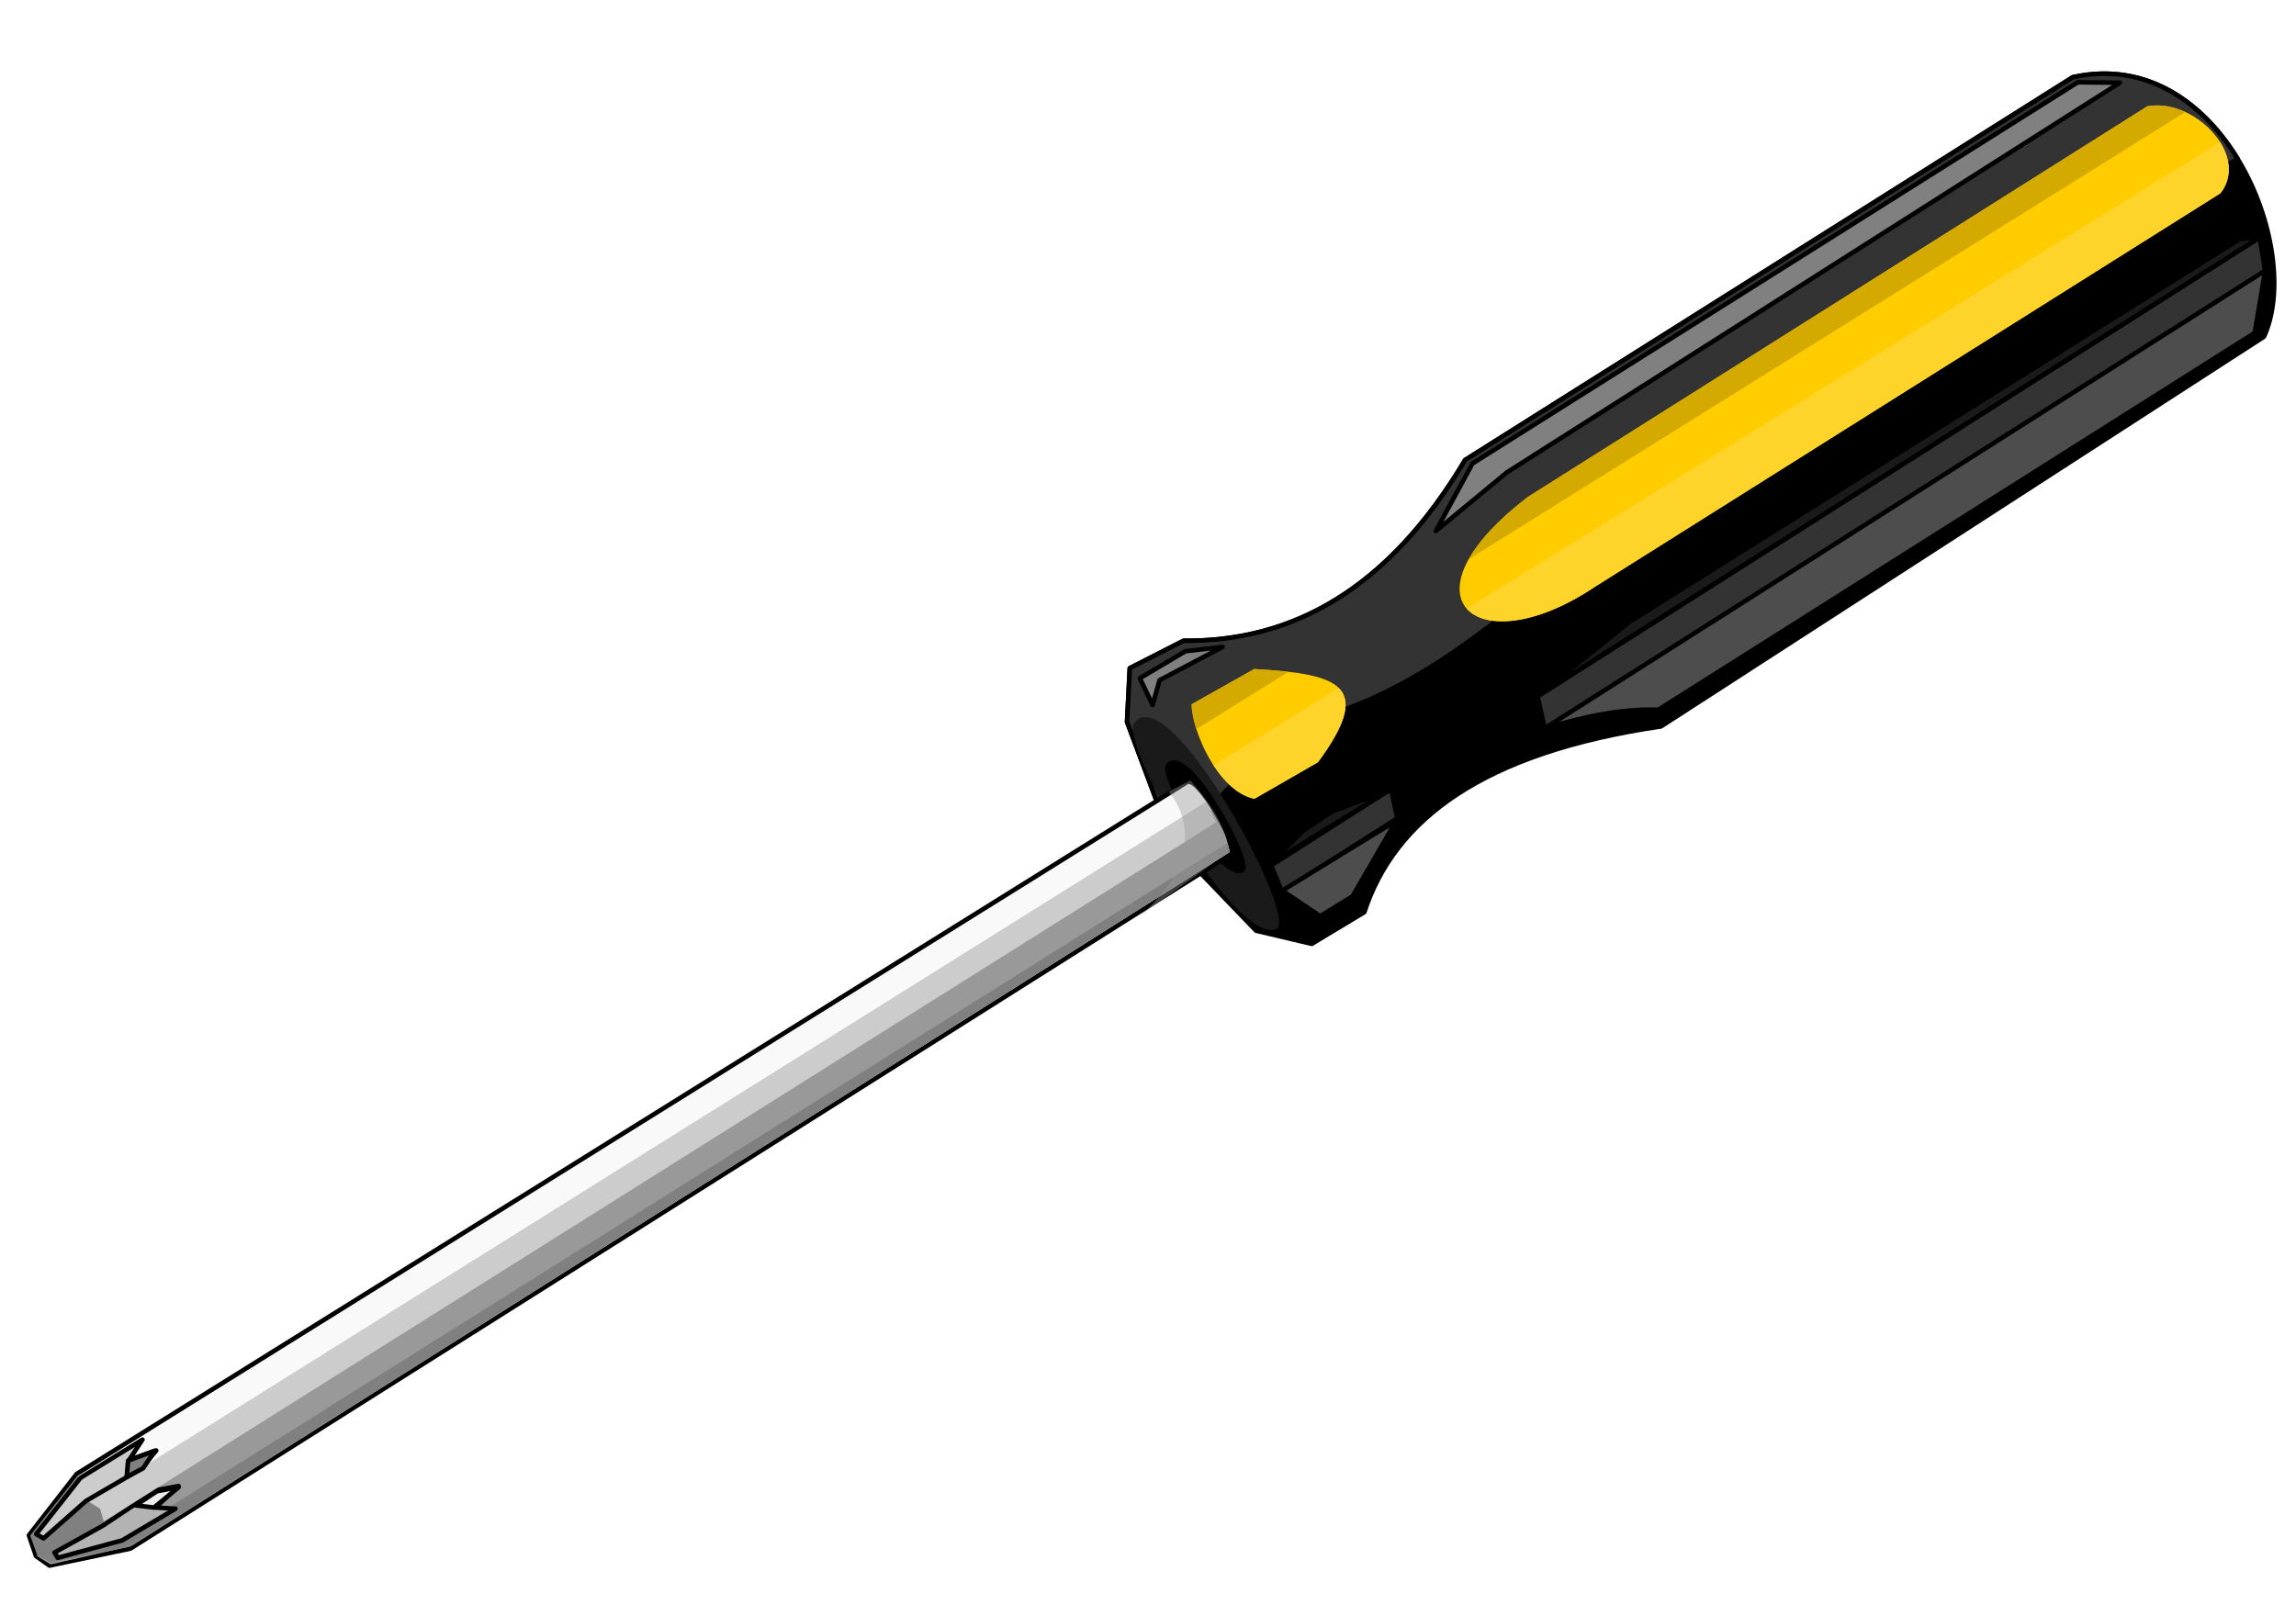 <?xml version="1.0" encoding="UTF-8" standalone="no"?>
<svg
   xmlns:dc="http://purl.org/dc/elements/1.1/"
   xmlns:cc="http://creativecommons.org/ns#"
   xmlns:rdf="http://www.w3.org/1999/02/22-rdf-syntax-ns#"
   xmlns:svg="http://www.w3.org/2000/svg"
   xmlns="http://www.w3.org/2000/svg"
   xmlns:sodipodi="http://sodipodi.sourceforge.net/DTD/sodipodi-0.dtd"
   xmlns:inkscape="http://www.inkscape.org/namespaces/inkscape"
   viewBox="0 0 472.441 332.598"
   version="1.1"
   id="svg54"
   sodipodi:docname="screwdriver.svg"
   width="125mm"
   height="88mm"
   inkscape:version="1.0.2-2 (e86c870879, 2021-01-15)">
  <defs
     id="defs58" />
  <sodipodi:namedview
     pagecolor="#ffffff"
     bordercolor="#666666"
     borderopacity="1"
     objecttolerance="10"
     gridtolerance="10"
     guidetolerance="10"
     inkscape:pageopacity="0"
     inkscape:pageshadow="2"
     inkscape:window-width="1920"
     inkscape:window-height="1017"
     id="namedview56"
     showgrid="false"
     units="mm"
     inkscape:zoom="1.1729723"
     inkscape:cx="245.361"
     inkscape:cy="303.89719"
     inkscape:window-x="-8"
     inkscape:window-y="-8"
     inkscape:window-maximized="1"
     inkscape:current-layer="svg54" />
  <g
     transform="matrix(0.738,0.148,-0.148,0.738,41.171,-278.644)"
     fill-rule="evenodd"
     id="g52">
    <path
       d="m 372.46,526.63 -12.396,-19.941 -2.156,-14.552 12.935,-10.24 c 29.385,-5.585 52.166,-24.976 65.752,-63.596 l 142.28,-135.28 c 37.972,-16.823 71.364,33.365 65.213,59.284 l -140.67,136.89 c -46.226,16.539 -66.37,39.163 -69.525,65.752 l -12.396,11.318 -15.63,-0.539 -19.402,-13.474 -14.013,-15.63 z"
       stroke="#000000"
       stroke-linecap="round"
       stroke-linejoin="round"
       stroke-width="1.25"
       id="path2" />
    <path
       d="m 594.54,279.64 c -5.061,-0.031 -10.316,1.009 -15.656,3.375 l -142.28,135.28 c -13.586,38.62 -36.365,58.009 -65.75,63.594 l -12.938,10.25 2.156,14.562 12.406,19.938 8.031,8.969 22.671,-36.527 c 30.324,-12.619 47.605,-36.098 68.411,-60.42 l 155.89,-142.62 c -8.791,-9.519 -20.27,-16.329 -32.938,-16.406 z"
       fill="#333333"
       stroke="#000000"
       stroke-linecap="round"
       stroke-linejoin="round"
       stroke-width="1.25"
       id="path4" />
    <path
       d="m 606.82,285.73 c -2.184,-0.06 -4.354,0.272 -6.375,1.062 l -144.97,137.97 c -10.555,11.998 -14.325,21.476 -13.562,27.562 1.419,11.321 18.453,10.898 36.25,-6.969 l 146.53,-139.16 c 4.021,-7.811 -2.763,-16.121 -11.406,-19.219 -2.092,-0.75 -4.285,-1.19 -6.469,-1.25 z M 406.01,484.32 c -4.014,-0.01 -8.963,0.537 -14.688,1.344 l -14.896,12.838 c 1.622,7.34 11.86,21.954 21.927,21.943 l 15.062,-13.219 c 8.348,-17.856 4.637,-22.877 -7.406,-22.906 z"
       fill="#ffcc00"
       id="path6" />
    <path
       d="m 637.63,315.9 -168.91,161.9 3.773,8.406 168.48,-161.32 -3.349,-8.99 z"
       fill="#333333"
       stroke="#000000"
       stroke-linecap="round"
       stroke-linejoin="round"
       stroke-width="1.25"
       id="path8" />
    <path
       d="m 640.86,324.52 0.539,17.246 -139.59,133.12 c -9.049,1.456 -19.102,5.443 -29.585,11.203 l 168.63,-161.57 z"
       fill="#4d4d4d"
       stroke="#000000"
       stroke-linecap="round"
       stroke-linejoin="round"
       stroke-width="1.25"
       id="path10" />
    <path
       d="m 406.42,537.41 28.025,-26.947 3.234,7.545 -26.947,25.87 -4.312,-6.467 z"
       fill="#333333"
       stroke="#000000"
       stroke-linecap="round"
       stroke-linejoin="round"
       stroke-width="1.25"
       id="path12" />
    <path
       d="m 437.56,518.66 -7.668,22.646 -7.62,7.081 -11.545,-4.822 26.834,-24.905 z"
       fill="#4d4d4d"
       stroke="#000000"
       stroke-linecap="round"
       stroke-linejoin="round"
       stroke-width="1.25"
       id="path14" />
    <path
       d="m 468.4,477.95 21.019,-25.159 142.82,-135.28 5.928,-2.156 -169.77,162.59 z"
       fill="#1a1a1a"
       stroke="#000000"
       stroke-linecap="round"
       stroke-linejoin="round"
       stroke-width="1.25"
       id="path16" />
    <path
       d="M 406.96,536.33 Z"
       fill="#ffffff"
       stroke="#000000"
       stroke-linecap="round"
       stroke-linejoin="round"
       stroke-width="1.25"
       id="path18" />
    <path
       d="m 419.88,519.62 -6.789,6.789 -6.883,10.448 27.694,-25.86 -14.022,8.623 z"
       fill="#1a1a1a"
       stroke="#000000"
       stroke-linecap="round"
       stroke-linejoin="round"
       stroke-width="1.25"
       id="path20" />
    <path
       d="m 366.54,493.75 15.1,-12.292 -9.711,3.13 -10.779,9.701 4.851,6.467 0.539,-7.006 z"
       fill="#808080"
       stroke="#000000"
       stroke-linecap="round"
       stroke-linejoin="round"
       stroke-width="1.25"
       id="path22" />
    <path
       d="m 432.56,438.91 15.897,-19.533 143.36,-137.43 -11.318,2.156 -141.74,134.74 -6.196,20.071 z"
       fill="#808080"
       stroke="#000000"
       stroke-linecap="round"
       stroke-linejoin="round"
       stroke-width="1.25"
       id="path24" />
    <path
       d="m 362.07,506.51 c 7.03,-13.787 53.689,42.302 49.359,47.523 -9.192,7.585 -52.275,-40.553 -49.359,-47.523 z"
       fill="#1a1a1a"
       id="path26" />
    <path
       d="m 373.5,516.15 c 3.608,-6.97 27.558,21.386 25.335,24.025 -4.718,3.835 -26.832,-20.502 -25.335,-24.025 z"
       stroke="#000000"
       stroke-linecap="round"
       stroke-linejoin="round"
       stroke-width="1.397"
       id="path28" />
    <path
       d="m 379.21,519.75 -260.24,245 -9.521,19.042 3.031,5.187 4.123,1.814 20.773,-8.905 257.66,-245.37 c 1.327,-2.093 -13.154,-19.91 -15.833,-16.773 z"
       fill="#f9f9f9"
       stroke="#000000"
       stroke-linecap="round"
       stroke-linejoin="round"
       stroke-width="1.25"
       id="path30" />
    <path
       d="m 387.36,525.86 -260.14,247.15 -14.599,15.868 4.213,1.542 20.624,-9.234 256.67,-244.74 c -0.205,-3.954 -3.873,-7.675 -6.774,-10.587 z"
       fill="#999999"
       id="path32" />
    <path
       d="m 393.38,533.81 -258.31,244.86 1.561,-5.204 -13.112,-2.344 -4.194,-5.995 -9.514,18.666 2.996,4.95 3.886,1.133 20.135,-8.327 257.67,-245.4 c -0.235,-0.851 -0.441,-1.716 -1.118,-2.346 z"
       fill="#808080"
       id="path34" />
    <path
       d="m 146.93,762.54 -5.789,2.309 -12.317,12.317 -11.578,9.854 1.135,1.259 16.355,-8.157 12.564,-11.332 -5.42,0.739 5.05,-6.99 z"
       fill="#b3b3b3"
       stroke="#000000"
       stroke-linecap="round"
       stroke-linejoin="round"
       stroke-width="1.25"
       id="path36" />
    <path
       d="m 141.5,769.62 -5.035,0.4 4.927,-4.927 5.604,-2.248 -5.497,6.774 z"
       fill="#ececec"
       stroke="#000000"
       stroke-linecap="round"
       stroke-linejoin="round"
       stroke-width="1.25"
       id="path38" />
    <path
       d="M 123.49,771.49 385.5,523.92 c 1.348,1.333 2.485,3.385 3.872,4.856 l -260.59,247.29 -1.665,-3.213 -3.625,-1.368 z"
       fill="#cccccc"
       id="path40" />
    <path
       d="m 374.99,523.14 c 7.161,5.898 12.017,18.042 -1.041,34.87 l 20.297,-21.859 c -2.447,-7.946 -8.752,-12.99 -14.052,-17.175 l -5.204,4.164 z"
       fill="#999999"
       opacity="0.41"
       id="path42" />
    <path
       d="m 139.02,754.22 -3.048,5.696 -13.056,11.578 -9.361,12.317 -2.217,-0.739 8.868,-17.491 14.534,-13.549 -2.463,6.159 6.744,-3.972 z"
       fill="#cccccc"
       stroke="#000000"
       stroke-linecap="round"
       stroke-linejoin="round"
       stroke-width="1.25"
       id="path44" />
    <path
       d="m 132.03,758.44 0.493,4.434 3.942,-3.203 2.186,-5.327 -6.62,4.095 z"
       fill="#808080"
       stroke="#000000"
       stroke-linecap="round"
       stroke-linejoin="round"
       stroke-width="1.25"
       id="path46" />
    <path
       d="M 621.88,292.48 445.01,458.04 c 5.92,4.553 19.297,1.227 33.156,-12.688 l 146.53,-139.16 c 2.485,-4.828 0.847,-9.858 -2.812,-13.719 z M 414.94,486.2 385.596,513.669 c 3.775,3.863 8.266,6.786 12.75,6.781 l 15.062,-13.219 c 5.647,-12.08 5.768,-18.272 1.531,-21.031 z"
       fill="#ffd42a"
       id="path48" />
    <path
       d="m 606.82,285.73 c -2.184,-0.06 -4.354,0.272 -6.375,1.062 l -144.97,137.97 c -6.852,7.788 -10.813,14.511 -12.562,19.938 l 168.03,-158.41 c -1.36,-0.324 -2.745,-0.524 -4.125,-0.562 z M 400.57,484.61 c -2.802,0.234 -5.877,0.587 -9.25,1.062 l -14.906,12.844 c 0.396,1.793 1.328,4.032 2.625,6.375 l 21.531,-20.281 z"
       fill="#d4aa00"
       id="path50" />
  </g>
</svg>
